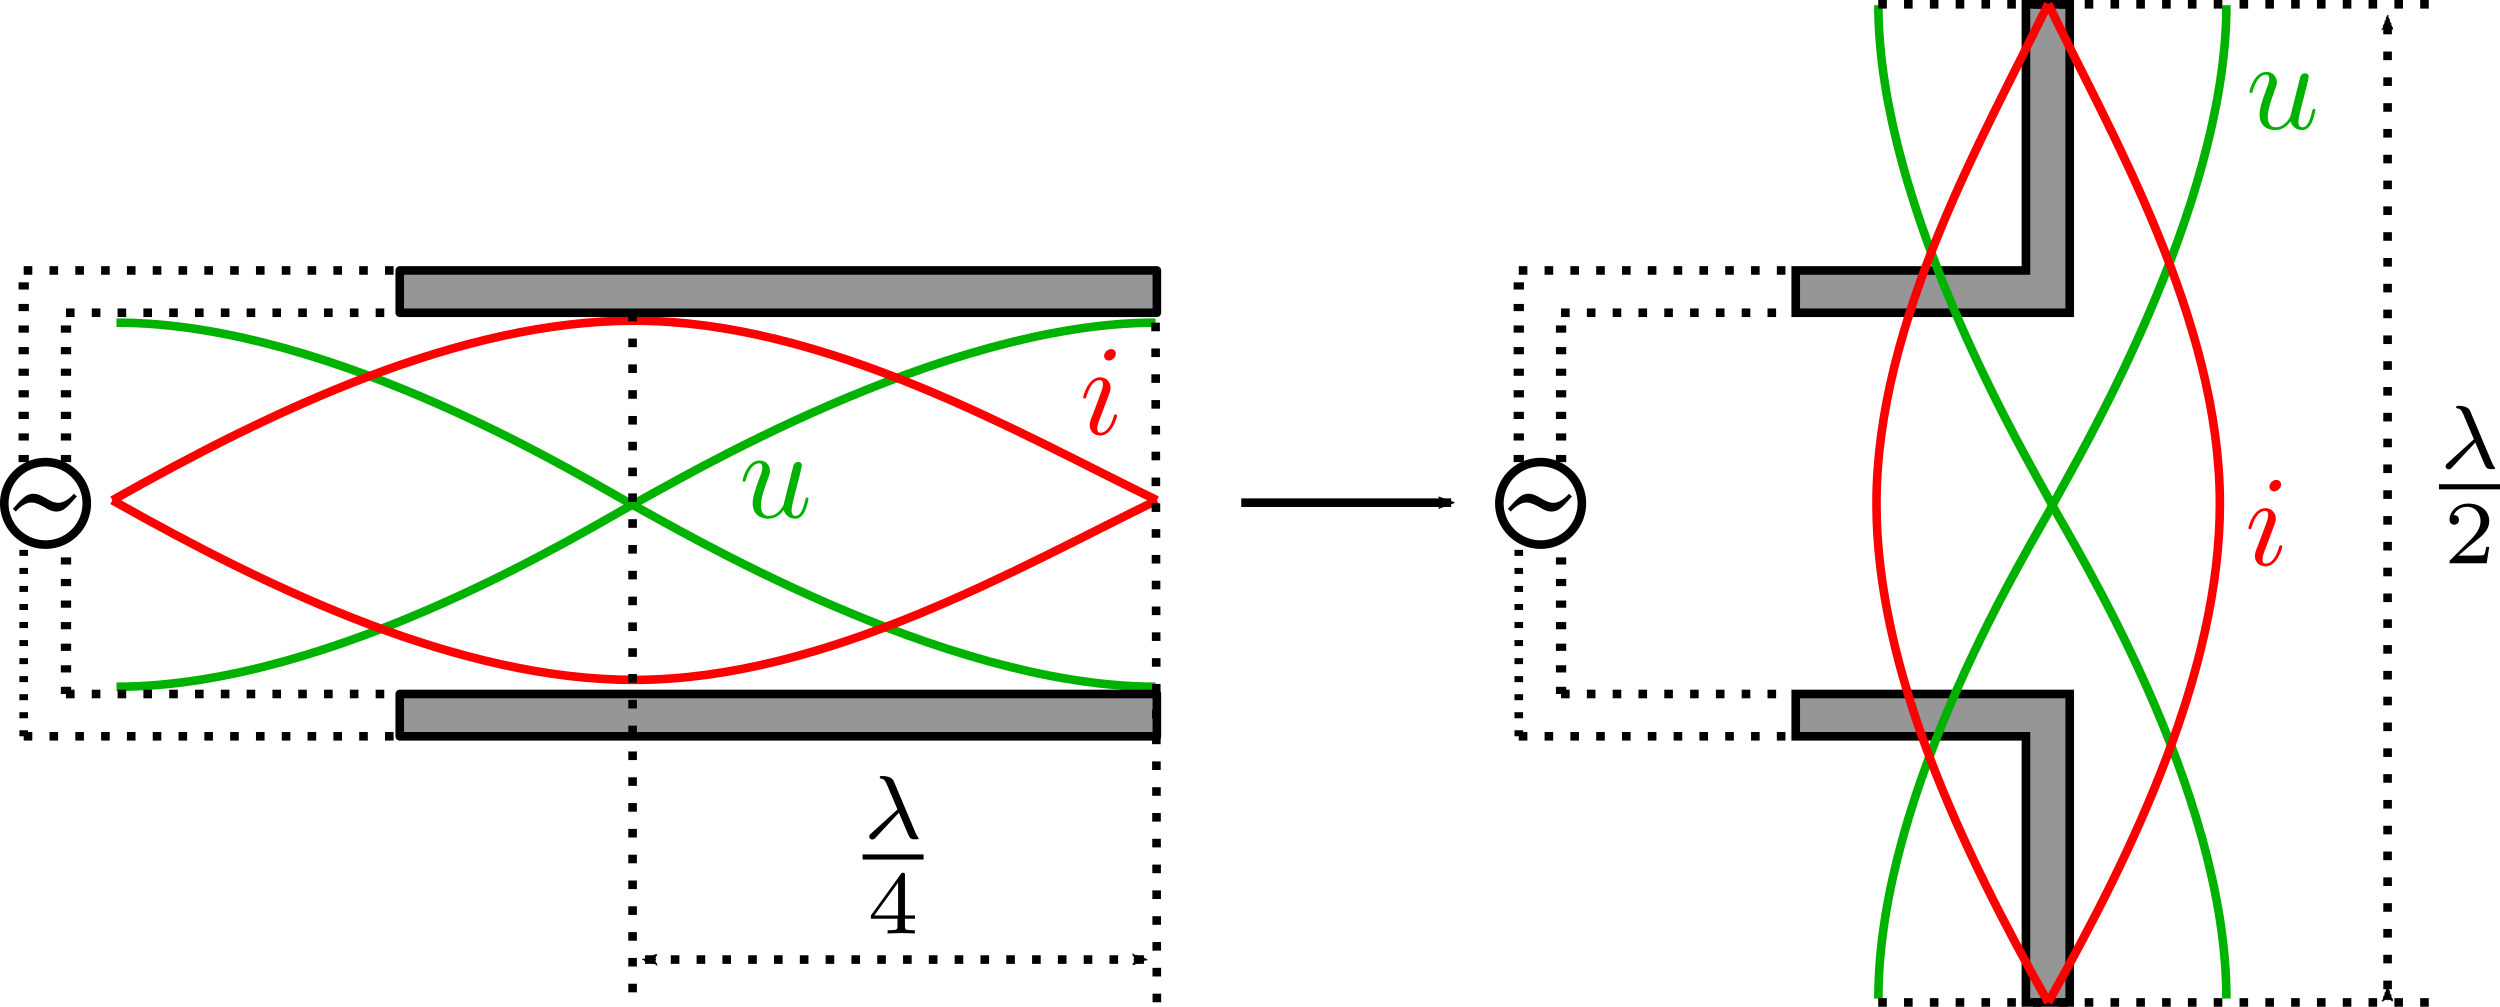 <?xml version="1.0" encoding="UTF-8" standalone="no"?>
<!-- Created with Inkscape (http://www.inkscape.org/) -->

<svg
   version="1.1"
   id="svg2"
   width="290.619"
   height="117.031"
   viewBox="0 0 290.619 117.031"
   sodipodi:docname="22-dipol.src.svg"
   inkscape:version="1.1.1 (3bf5ae0d25, 2021-09-20, custom)"
   xmlns:inkscape="http://www.inkscape.org/namespaces/inkscape"
   xmlns:sodipodi="http://sodipodi.sourceforge.net/DTD/sodipodi-0.dtd"
   xmlns:xlink="http://www.w3.org/1999/xlink"
   xmlns="http://www.w3.org/2000/svg"
   xmlns:svg="http://www.w3.org/2000/svg">
  <defs
     id="defs6">
    <marker
       style="overflow:visible"
       id="Arrow2Send"
       refX="0"
       refY="0"
       orient="auto"
       inkscape:stockid="Arrow2Send"
       inkscape:isstock="true">
      <path
         transform="matrix(-0.3,0,0,-0.3,0.69,0)"
         d="M 8.719,4.034 -2.207,0.016 8.719,-4.002 c -1.745,2.372 -1.735,5.617 -6e-7,8.035 z"
         style="fill:context-stroke;fill-rule:evenodd;stroke:context-stroke;stroke-width:0.625;stroke-linejoin:round"
         id="path3086" />
    </marker>
    <marker
       style="overflow:visible"
       id="Arrow1Send"
       refX="0"
       refY="0"
       orient="auto"
       inkscape:stockid="Arrow1Send"
       inkscape:isstock="true">
      <path
         transform="matrix(-0.2,0,0,-0.2,-1.2,0)"
         style="fill:context-stroke;fill-rule:evenodd;stroke:context-stroke;stroke-width:1pt"
         d="M 0,0 5,-5 -12.5,0 5,5 Z"
         id="path3068" />
    </marker>
    <marker
       style="overflow:visible"
       id="Arrow2Mend"
       refX="0"
       refY="0"
       orient="auto"
       inkscape:stockid="Arrow2Mend"
       inkscape:isstock="true">
      <path
         transform="scale(-0.6)"
         d="M 8.719,4.034 -2.207,0.016 8.719,-4.002 c -1.745,2.372 -1.735,5.617 -6e-7,8.035 z"
         style="fill:context-stroke;fill-rule:evenodd;stroke:context-stroke;stroke-width:0.625;stroke-linejoin:round"
         id="path3080" />
    </marker>
    <marker
       style="overflow:visible"
       id="Arrow2Mstart"
       refX="0"
       refY="0"
       orient="auto"
       inkscape:stockid="Arrow2Mstart"
       inkscape:isstock="true">
      <path
         transform="scale(0.6)"
         d="M 8.719,4.034 -2.207,0.016 8.719,-4.002 c -1.745,2.372 -1.735,5.617 -6e-7,8.035 z"
         style="fill:context-stroke;fill-rule:evenodd;stroke:context-stroke;stroke-width:0.625;stroke-linejoin:round"
         id="path3077" />
    </marker>
    <marker
       style="overflow:visible"
       id="Arrow1Sstart"
       refX="0"
       refY="0"
       orient="auto"
       inkscape:stockid="Arrow1Sstart"
       inkscape:isstock="true">
      <path
         transform="matrix(0.2,0,0,0.2,1.2,0)"
         style="fill:context-stroke;fill-rule:evenodd;stroke:context-stroke;stroke-width:1pt"
         d="M 0,0 5,-5 -12.5,0 5,5 Z"
         id="path3065" />
    </marker>
    <marker
       style="overflow:visible"
       id="Arrow1Mstart"
       refX="0"
       refY="0"
       orient="auto"
       inkscape:stockid="Arrow1Mstart"
       inkscape:isstock="true">
      <path
         transform="matrix(0.4,0,0,0.4,4,0)"
         style="fill:context-stroke;fill-rule:evenodd;stroke:context-stroke;stroke-width:1pt"
         d="M 0,0 5,-5 -12.5,0 5,5 Z"
         id="path3059" />
    </marker>
    <g
       id="g1150">
      <symbol
         overflow="visible"
         id="symbol1895">
        <path
           style="stroke:none"
           d=""
           id="path7894" />
      </symbol>
      <symbol
         overflow="visible"
         id="symbol1395">
        <path
           style="stroke:none"
           d="M 3.484,-0.562 C 3.594,-0.156 3.953,0.109 4.375,0.109 4.719,0.109 4.953,-0.125 5.109,-0.438 5.281,-0.797 5.406,-1.406 5.406,-1.422 c 0,-0.109 -0.078,-0.109 -0.109,-0.109 -0.109,0 -0.109,0.047 -0.141,0.188 -0.141,0.562 -0.328,1.234 -0.75,1.234 -0.203,0 -0.312,-0.125 -0.312,-0.453 0,-0.219 0.125,-0.688 0.203,-1.047 L 4.578,-2.688 C 4.609,-2.828 4.703,-3.203 4.75,-3.359 4.797,-3.594 4.891,-3.969 4.891,-4.031 c 0,-0.172 -0.141,-0.266 -0.281,-0.266 -0.047,0 -0.312,0.016 -0.391,0.344 -0.188,0.734 -0.625,2.484 -0.75,3 -0.016,0.047 -0.406,0.844 -1.141,0.844 -0.516,0 -0.609,-0.453 -0.609,-0.812 0,-0.562 0.281,-1.344 0.531,-2.031 0.125,-0.312 0.172,-0.453 0.172,-0.641 0,-0.438 -0.312,-0.812 -0.812,-0.812 -0.953,0 -1.312,1.453 -1.312,1.531 0,0.109 0.094,0.109 0.109,0.109 0.109,0 0.109,-0.031 0.156,-0.188 0.25,-0.859 0.641,-1.234 1.016,-1.234 0.094,0 0.25,0.016 0.25,0.328 0,0.234 -0.109,0.531 -0.172,0.672 -0.375,1 -0.578,1.609 -0.578,2.094 0,0.953 0.688,1.203 1.219,1.203 0.656,0 1.016,-0.453 1.188,-0.672 z m 0,0"
           id="path8184" />
      </symbol>
    </g>
    <g
       id="g3459">
      <symbol
         overflow="visible"
         id="symbol8282">
        <path
           style="stroke:none"
           d=""
           id="path4808" />
      </symbol>
      <symbol
         overflow="visible"
         id="symbol9472">
        <path
           style="stroke:none"
           d="m 2.828,-6.234 c 0,-0.203 -0.141,-0.359 -0.359,-0.359 -0.281,0 -0.547,0.266 -0.547,0.531 0,0.188 0.141,0.359 0.375,0.359 0.234,0 0.531,-0.234 0.531,-0.531 z m -0.75,3.75 c 0.109,-0.281 0.109,-0.312 0.219,-0.578 0.078,-0.203 0.125,-0.344 0.125,-0.531 0,-0.438 -0.312,-0.812 -0.812,-0.812 -0.938,0 -1.312,1.453 -1.312,1.531 0,0.109 0.094,0.109 0.109,0.109 0.109,0 0.109,-0.031 0.156,-0.188 0.281,-0.938 0.672,-1.234 1.016,-1.234 0.078,0 0.25,0 0.25,0.312 0,0.219 -0.078,0.422 -0.109,0.531 -0.078,0.25 -0.531,1.406 -0.688,1.844 -0.109,0.25 -0.234,0.578 -0.234,0.797 0,0.469 0.344,0.812 0.812,0.812 0.938,0 1.312,-1.438 1.312,-1.531 0,-0.109 -0.094,-0.109 -0.125,-0.109 -0.094,0 -0.094,0.031 -0.141,0.188 -0.188,0.625 -0.516,1.234 -1.016,1.234 -0.172,0 -0.25,-0.094 -0.25,-0.328 0,-0.25 0.062,-0.391 0.297,-1 z m 0,0"
           id="path8982" />
      </symbol>
    </g>
    <g
       id="g9873">
      <symbol
         overflow="visible"
         id="symbol2790">
        <path
           style="stroke:none"
           d=""
           id="path6095" />
      </symbol>
      <symbol
         overflow="visible"
         id="symbol173">
        <path
           style="stroke:none"
           d="m 2.812,-2 c 0.344,0.797 0.75,1.812 0.828,1.906 C 3.766,0.062 3.891,0.062 4,0.062 h 0.141 c 0.141,0 0.203,0 0.203,-0.078 0,-0.031 -0.016,-0.047 -0.031,-0.062 -0.078,-0.078 -0.156,-0.25 -0.188,-0.312 l -1.688,-4 C 2.391,-4.516 2.25,-4.844 1.5,-4.844 c -0.078,0 -0.172,0 -0.172,0.109 0,0.078 0.062,0.094 0.094,0.094 0.156,0.016 0.281,0.047 0.453,0.438 L 2.703,-2.25 0.656,-0.391 c -0.078,0.062 -0.141,0.125 -0.141,0.234 0,0.172 0.141,0.234 0.234,0.234 0.141,0 0.219,-0.078 0.234,-0.109 z m 0,0"
           id="path8277" />
      </symbol>
      <symbol
         overflow="visible"
         id="symbol6916">
        <path
           style="stroke:none"
           d=""
           id="path71" />
      </symbol>
      <symbol
         overflow="visible"
         id="symbol105">
        <path
           style="stroke:none"
           d="m 3.688,-1.141 v -0.25 H 2.906 V -4.5 c 0,-0.141 0,-0.203 -0.141,-0.203 -0.094,0 -0.125,0 -0.188,0.109 l -2.312,3.203 v 0.25 h 2.062 v 0.562 c 0,0.25 0,0.328 -0.578,0.328 H 1.562 V 0 C 1.922,-0.016 2.359,-0.031 2.609,-0.031 2.875,-0.031 3.312,-0.016 3.672,0 v -0.25 h -0.188 C 2.906,-0.25 2.906,-0.328 2.906,-0.578 v -0.562 z M 2.375,-3.938 v 2.547 H 0.531 Z m 0,0"
           id="path8254" />
      </symbol>
    </g>
    <g
       id="g4546">
      <symbol
         overflow="visible"
         id="symbol887">
        <path
           style="stroke:none"
           d=""
           id="path8554" />
      </symbol>
      <symbol
         overflow="visible"
         id="symbol1892">
        <path
           style="stroke:none"
           d="m 2.812,-2 c 0.344,0.797 0.75,1.812 0.828,1.906 C 3.766,0.062 3.891,0.062 4,0.062 h 0.141 c 0.141,0 0.203,0 0.203,-0.078 0,-0.031 -0.016,-0.047 -0.031,-0.062 -0.078,-0.078 -0.156,-0.25 -0.188,-0.312 l -1.688,-4 C 2.391,-4.516 2.25,-4.844 1.5,-4.844 c -0.078,0 -0.172,0 -0.172,0.109 0,0.078 0.062,0.094 0.094,0.094 0.156,0.016 0.281,0.047 0.453,0.438 L 2.703,-2.25 0.656,-0.391 c -0.078,0.062 -0.141,0.125 -0.141,0.234 0,0.172 0.141,0.234 0.234,0.234 0.141,0 0.219,-0.078 0.234,-0.109 z m 0,0"
           id="path4667" />
      </symbol>
      <symbol
         overflow="visible"
         id="symbol2997">
        <path
           style="stroke:none"
           d=""
           id="path1346" />
      </symbol>
      <symbol
         overflow="visible"
         id="symbol235">
        <path
           style="stroke:none"
           d="M 3.516,-1.266 H 3.281 c -0.016,0.156 -0.094,0.562 -0.188,0.625 C 3.047,-0.594 2.516,-0.594 2.406,-0.594 H 1.125 c 0.734,-0.641 0.984,-0.844 1.391,-1.172 0.516,-0.406 1,-0.844 1,-1.5 0,-0.844 -0.734,-1.359 -1.625,-1.359 -0.859,0 -1.453,0.609 -1.453,1.25 0,0.344 0.297,0.391 0.375,0.391 0.156,0 0.359,-0.125 0.359,-0.375 0,-0.125 -0.047,-0.375 -0.406,-0.375 C 0.984,-4.219 1.453,-4.375 1.781,-4.375 c 0.703,0 1.062,0.547 1.062,1.109 0,0.609 -0.438,1.078 -0.656,1.328 L 0.516,-0.266 C 0.438,-0.203 0.438,-0.188 0.438,0 h 2.875 z m 0,0"
           id="path907" />
      </symbol>
    </g>
    <g
       id="g4441">
      <symbol
         overflow="visible"
         id="symbol3632">
        <path
           style="stroke:none"
           d=""
           id="path5691" />
      </symbol>
      <symbol
         overflow="visible"
         id="symbol758">
        <path
           style="stroke:none"
           d="m 2.812,-2 c 0.344,0.797 0.75,1.812 0.828,1.906 C 3.766,0.062 3.891,0.062 4,0.062 h 0.141 c 0.141,0 0.203,0 0.203,-0.078 0,-0.031 -0.016,-0.047 -0.031,-0.062 -0.078,-0.078 -0.156,-0.25 -0.188,-0.312 l -1.688,-4 C 2.391,-4.516 2.25,-4.844 1.5,-4.844 c -0.078,0 -0.172,0 -0.172,0.109 0,0.078 0.062,0.094 0.094,0.094 0.156,0.016 0.281,0.047 0.453,0.438 L 2.703,-2.25 0.656,-0.391 c -0.078,0.062 -0.141,0.125 -0.141,0.234 0,0.172 0.141,0.234 0.234,0.234 0.141,0 0.219,-0.078 0.234,-0.109 z m 0,0"
           id="path1215" />
      </symbol>
      <symbol
         overflow="visible"
         id="symbol4341">
        <path
           style="stroke:none"
           d=""
           id="path2912" />
      </symbol>
      <symbol
         overflow="visible"
         id="symbol8381">
        <path
           style="stroke:none"
           d="M 3.516,-1.266 H 3.281 c -0.016,0.156 -0.094,0.562 -0.188,0.625 C 3.047,-0.594 2.516,-0.594 2.406,-0.594 H 1.125 c 0.734,-0.641 0.984,-0.844 1.391,-1.172 0.516,-0.406 1,-0.844 1,-1.5 0,-0.844 -0.734,-1.359 -1.625,-1.359 -0.859,0 -1.453,0.609 -1.453,1.25 0,0.344 0.297,0.391 0.375,0.391 0.156,0 0.359,-0.125 0.359,-0.375 0,-0.125 -0.047,-0.375 -0.406,-0.375 C 0.984,-4.219 1.453,-4.375 1.781,-4.375 c 0.703,0 1.062,0.547 1.062,1.109 0,0.609 -0.438,1.078 -0.656,1.328 L 0.516,-0.266 C 0.438,-0.203 0.438,-0.188 0.438,0 h 2.875 z m 0,0"
           id="path1576" />
      </symbol>
    </g>
    <g
       id="g4198">
      <symbol
         overflow="visible"
         id="symbol3938">
        <path
           style="stroke:none"
           d=""
           id="path2910" />
      </symbol>
      <symbol
         overflow="visible"
         id="symbol5741">
        <path
           style="stroke:none"
           d="m 7.203,-4.5 c 0,-0.219 -0.078,-0.312 -0.141,-0.312 -0.047,0 -0.141,0.047 -0.141,0.281 C 6.875,-3.844 6.188,-3.438 5.531,-3.438 4.953,-3.438 4.453,-3.75 3.938,-4.094 3.406,-4.453 2.859,-4.812 2.219,-4.812 c -0.938,0 -1.672,0.703 -1.672,1.625 0,0.219 0.078,0.297 0.141,0.297 0.094,0 0.141,-0.188 0.141,-0.234 C 0.875,-3.953 1.688,-4.25 2.219,-4.25 c 0.578,0 1.078,0.297 1.594,0.656 0.531,0.359 1.078,0.719 1.719,0.719 0.922,0 1.672,-0.719 1.672,-1.625 z m 0,2.328 c 0,-0.297 -0.125,-0.312 -0.141,-0.312 -0.047,0 -0.141,0.047 -0.141,0.266 C 6.875,-1.531 6.188,-1.109 5.531,-1.109 c -0.578,0 -1.078,-0.312 -1.594,-0.672 C 3.406,-2.141 2.859,-2.5 2.219,-2.5 c -0.938,0 -1.672,0.719 -1.672,1.625 0,0.234 0.078,0.312 0.141,0.312 0.094,0 0.141,-0.188 0.141,-0.234 C 0.875,-1.641 1.688,-1.938 2.219,-1.938 c 0.578,0 1.078,0.312 1.594,0.656 0.531,0.359 1.078,0.719 1.719,0.719 0.953,0 1.672,-0.734 1.672,-1.609 z m 0,0"
           id="path9407" />
      </symbol>
    </g>
    <g
       id="g1743">
      <symbol
         overflow="visible"
         id="symbol5843">
        <path
           style="stroke:none"
           d=""
           id="path8221" />
      </symbol>
      <symbol
         overflow="visible"
         id="symbol1412">
        <path
           style="stroke:none"
           d="M 4.141,-6.516 3.984,-6.656 c 0,0 -0.375,0.469 -0.812,0.469 -0.234,0 -0.484,-0.141 -0.656,-0.25 C 2.25,-6.594 2.078,-6.656 1.906,-6.656 c -0.375,0 -0.578,0.219 -1.078,0.781 l 0.156,0.141 c 0,0 0.375,-0.469 0.812,-0.469 0.234,0 0.484,0.141 0.656,0.234 0.266,0.172 0.453,0.234 0.625,0.234 0.375,0 0.562,-0.219 1.062,-0.781 z m 0,0"
           id="path4679" />
      </symbol>
    </g>
  </defs>
  <sodipodi:namedview
     id="namedview4"
     pagecolor="#ffffff"
     bordercolor="#666666"
     borderopacity="1.0"
     inkscape:pageshadow="2"
     inkscape:pageopacity="0.0"
     inkscape:pagecheckerboard="0"
     showgrid="false"
     showguides="true"
     inkscape:guide-bbox="true"
     inkscape:snap-bbox="true"
     inkscape:snap-bbox-edge-midpoints="false"
     inkscape:zoom="2.4280448"
     inkscape:cx="111.61244"
     inkscape:cy="47.775066"
     inkscape:window-width="1904"
     inkscape:window-height="1035"
     inkscape:window-x="8"
     inkscape:window-y="8"
     inkscape:window-maximized="1"
     inkscape:current-layer="g8"
     inkscape:snap-global="true"
     inkscape:snap-bbox-midpoints="true"
     fit-margin-top="0"
     fit-margin-left="0"
     fit-margin-right="0"
     fit-margin-bottom="0" />
  <g
     inkscape:groupmode="layer"
     inkscape:label="Image"
     id="g8"
     transform="translate(12.064,-0.969)">
    <path
       style="fill:#969696;fill-opacity:1;stroke:#000000;stroke-width:1px;stroke-linecap:butt;stroke-linejoin:miter;stroke-opacity:1"
       d="m 196.685,81.644 h 31.85 v 35.856 h -5.089 V 86.559 h -26.761 z"
       id="path2779" />
    <path
       style="fill:#969696;fill-opacity:1;stroke:#000000;stroke-width:1px;stroke-linecap:butt;stroke-linejoin:miter;stroke-opacity:1"
       d="m 196.685,37.325 h 31.85 V 1.469 h -5.089 v 30.941 h -26.761 z"
       id="path2652" />
    <g
       id="g1846">
      <g
         id="g979">
        <path
           style="fill:none;stroke:#00b200;stroke-width:1px;stroke-linecap:butt;stroke-linejoin:miter;stroke-opacity:1"
           d="m 1.477,38.478 c 25.563,0 55.305,18.695 60.141,21.254 4.837,2.559 35.706,21.068 60.651,21.068"
           id="path860" />
        <path
           style="fill:none;stroke:#00b200;stroke-width:1px;stroke-linecap:butt;stroke-linejoin:miter;stroke-opacity:1"
           d="m 1.477,80.8 c 25.563,0 55.305,-18.695 60.141,-21.254 4.837,-2.559 35.706,-21.068 60.651,-21.068"
           id="path975" />
      </g>
      <path
         style="fill:none;stroke:#ff0000;stroke-width:1px;stroke-linecap:butt;stroke-linejoin:miter;stroke-opacity:1"
         d="M 1.006,59.127 C 19.678,48.573 41.504,38.25 61.657,38.25 c 22.38,0 45.069,13.279 60.772,20.877"
         id="path1020"
         sodipodi:nodetypes="csc" />
      <path
         style="fill:none;stroke:#ff0000;stroke-width:1px;stroke-linecap:butt;stroke-linejoin:miter;stroke-opacity:1"
         d="M 1.006,59.127 C 19.678,69.682 41.504,80.004 61.657,80.004 c 22.38,0 45.069,-13.279 60.772,-20.877"
         id="path1839"
         sodipodi:nodetypes="csc" />
    </g>
    <g
       id="g1858"
       transform="matrix(0,-0.956,0.956,0,169.506,118.461)"
       style="stroke-width:1.046;stroke-miterlimit:4;stroke-dasharray:none">
      <g
         id="g1852"
         style="stroke-width:1.046;stroke-miterlimit:4;stroke-dasharray:none">
        <path
           style="fill:none;stroke:#00b200;stroke-width:1.046;stroke-linecap:butt;stroke-linejoin:miter;stroke-miterlimit:4;stroke-dasharray:none;stroke-opacity:1"
           d="m 1.477,38.478 c 25.563,0 55.305,18.695 60.141,21.254 4.837,2.559 35.706,21.068 60.651,21.068"
           id="path1848" />
        <path
           style="fill:none;stroke:#00b200;stroke-width:1.046;stroke-linecap:butt;stroke-linejoin:miter;stroke-miterlimit:4;stroke-dasharray:none;stroke-opacity:1"
           d="m 1.477,80.8 c 25.563,0 55.305,-18.695 60.141,-21.254 4.837,-2.559 35.706,-21.068 60.651,-21.068"
           id="path1850" />
      </g>
      <path
         style="fill:none;stroke:#ff0000;stroke-width:1.046;stroke-linecap:butt;stroke-linejoin:miter;stroke-miterlimit:4;stroke-dasharray:none;stroke-opacity:1"
         d="M 1.006,59.127 C 19.678,48.573 41.504,38.25 61.657,38.25 c 22.38,0 45.069,13.279 60.772,20.877"
         id="path1854"
         sodipodi:nodetypes="csc" />
      <path
         style="fill:none;stroke:#ff0000;stroke-width:1.046;stroke-linecap:butt;stroke-linejoin:miter;stroke-miterlimit:4;stroke-dasharray:none;stroke-opacity:1"
         d="M 1.006,59.127 C 19.678,69.682 41.504,80.004 61.657,80.004 c 22.38,0 45.069,-13.279 60.772,-20.877"
         id="path1856"
         sodipodi:nodetypes="csc" />
    </g>
    <rect
       style="fill:#969696;fill-opacity:1;stroke:#000000;stroke-linecap:square;stroke-linejoin:round;stroke-opacity:1"
       id="rect1970"
       width="88.012"
       height="4.915"
       x="34.406"
       y="32.409" />
    <rect
       style="fill:#969696;fill-opacity:1;stroke:#000000;stroke-linecap:square;stroke-linejoin:round;stroke-opacity:1"
       id="rect2502"
       width="88.012"
       height="4.915"
       x="34.406"
       y="81.644" />
    <path
       style="fill:none;stroke:#000000;stroke-width:1;stroke-linecap:butt;stroke-linejoin:miter;stroke-miterlimit:4;stroke-dasharray:1, 2;stroke-dashoffset:0;stroke-opacity:1"
       d="M 61.473,37.325 V 117.5"
       id="path2830"
       sodipodi:nodetypes="cc" />
    <path
       style="fill:none;stroke:#000000;stroke-width:1;stroke-linecap:butt;stroke-linejoin:miter;stroke-miterlimit:4;stroke-dasharray:1, 2;stroke-dashoffset:0;stroke-opacity:1"
       d="m 122.269,38.478 0.149,79.022"
       id="path2832"
       sodipodi:nodetypes="cc" />
    <path
       style="fill:none;stroke:#000000;stroke-width:1;stroke-linecap:butt;stroke-linejoin:miter;stroke-miterlimit:4;stroke-dasharray:1, 2;stroke-dashoffset:0;stroke-opacity:1;marker-start:url(#Arrow2Mstart);marker-end:url(#Arrow2Mend)"
       d="M 62.914,112.516 H 120.995"
       id="path2834" />
    <path
       style="fill:none;stroke:#000000;stroke-width:1;stroke-linecap:butt;stroke-linejoin:miter;stroke-miterlimit:4;stroke-dasharray:1, 2;stroke-dashoffset:0;stroke-opacity:1;marker-start:url(#Arrow2Mstart);marker-end:url(#Arrow2Mend)"
       d="M 265.487,115.961 V 3.017"
       id="path3345" />
    <path
       style="fill:none;stroke:#000000;stroke-width:1;stroke-linecap:butt;stroke-linejoin:miter;stroke-miterlimit:4;stroke-dasharray:1, 2;stroke-dashoffset:0;stroke-opacity:1"
       d="m 206.276,1.469 h 64.44"
       id="path3384" />
    <path
       style="fill:none;stroke:#000000;stroke-width:1;stroke-linecap:butt;stroke-linejoin:miter;stroke-miterlimit:4;stroke-dasharray:1, 2;stroke-dashoffset:0;stroke-opacity:1"
       d="m 206.276,117.5 h 64.44"
       id="path3386" />
    <path
       style="fill:none;stroke:#000000;stroke-width:1;stroke-linecap:butt;stroke-linejoin:miter;stroke-miterlimit:4;stroke-dasharray:none;stroke-opacity:1;marker-end:url(#Arrow2Mend)"
       d="m 132.232,59.403 h 24.396"
       id="path3503" />
    <g
       inkscape:label=""
       transform="matrix(1.5,0,0,1.5,111.096,-107.017)"
       id="g3677"
       style="fill:#00b200;fill-opacity:1">
      <g
         id="g7786"
         style="fill:#00b200;fill-opacity:1">
        <g
           style="fill:#00b200;fill-opacity:1"
           id="g1679">
          <use
             xlink:href="#symbol1395"
             x="91.925"
             y="81.963"
             id="use2752"
             width="100%"
             height="100%"
             style="fill:#00b200;fill-opacity:1" />
        </g>
      </g>
    </g>
    <g
       inkscape:label=""
       transform="matrix(1.5,0,0,1.5,110.974,-56.297)"
       id="g3919"
       style="fill:#ff0000;fill-opacity:1">
      <g
         id="g2317"
         style="fill:#ff0000;fill-opacity:1">
        <g
           style="fill:#ff0000;fill-opacity:1"
           id="g3235">
          <use
             xlink:href="#symbol9472"
             x="91.925"
             y="81.963"
             id="use497"
             width="100%"
             height="100%"
             style="fill:#ff0000;fill-opacity:1" />
        </g>
      </g>
    </g>
    <g
       inkscape:label=""
       transform="matrix(1.5,0,0,1.5,-51.471,-18.618)"
       id="g4185">
      <g
         id="g7743">
        <g
           style="fill:#000000;fill-opacity:1"
           id="g4877">
          <use
             xlink:href="#symbol173"
             x="93.121"
             y="78.04"
             id="use4970"
             width="100%"
             height="100%" />
        </g>
        <path
           style="fill:none;stroke:#000000;stroke-width:0.398;stroke-linecap:butt;stroke-linejoin:miter;stroke-miterlimit:10;stroke-opacity:1"
           d="M 9.375e-5,-6.5625e-4 H 4.727"
           transform="matrix(1,0,0,-1,93.121,79.472)"
           id="path8506" />
        <g
           style="fill:#000000;fill-opacity:1"
           id="g238">
          <use
             xlink:href="#symbol105"
             x="93.498"
             y="85.398"
             id="use3895"
             width="100%"
             height="100%" />
        </g>
      </g>
    </g>
    <g
       inkscape:label=""
       transform="matrix(1.5,0,0,1.5,131.783,-61.652)"
       id="g4827">
      <g
         id="g1896">
        <g
           style="fill:#000000;fill-opacity:1"
           id="g9902">
          <use
             xlink:href="#symbol758"
             x="93.121"
             y="78.04"
             id="use2456"
             width="100%"
             height="100%" />
        </g>
        <path
           style="fill:none;stroke:#000000;stroke-width:0.398;stroke-linecap:butt;stroke-linejoin:miter;stroke-miterlimit:10;stroke-opacity:1"
           d="M 9.375e-5,-6.5625e-4 H 4.727"
           transform="matrix(1,0,0,-1,93.121,79.472)"
           id="path157" />
        <g
           style="fill:#000000;fill-opacity:1"
           id="g4149">
          <use
             xlink:href="#symbol8381"
             x="93.498"
             y="85.398"
             id="use6228"
             width="100%"
             height="100%" />
        </g>
      </g>
    </g>
    <g
       inkscape:label=""
       transform="matrix(1.5,0,0,1.5,-64.074,-61.838)"
       id="g5697"
       style="fill:#00b200;fill-opacity:1">
      <g
         id="g5695"
         style="fill:#00b200;fill-opacity:1">
        <g
           style="fill:#00b200;fill-opacity:1"
           id="g5693">
          <use
             xlink:href="#symbol1395"
             x="91.925"
             y="81.963"
             id="use5691"
             width="100%"
             height="100%"
             style="fill:#00b200;fill-opacity:1" />
        </g>
      </g>
    </g>
    <g
       inkscape:label=""
       transform="matrix(1.5,0,0,1.5,-24.482,-71.507)"
       id="g5705"
       style="fill:#ff0000;fill-opacity:1">
      <g
         id="g5703"
         style="fill:#ff0000;fill-opacity:1">
        <g
           style="fill:#ff0000;fill-opacity:1"
           id="g5701">
          <use
             xlink:href="#symbol9472"
             x="91.925"
             y="81.963"
             id="use5699"
             width="100%"
             height="100%"
             style="fill:#ff0000;fill-opacity:1" />
        </g>
      </g>
    </g>
    <g
       id="g8088">
      <g
         id="g2777"
         transform="matrix(1,0,0,-1,161.953,118.969)">
        <path
           style="fill:none;stroke:#000000;stroke-width:1;stroke-linecap:butt;stroke-linejoin:miter;stroke-miterlimit:4;stroke-dasharray:1, 2;stroke-dashoffset:0;stroke-opacity:1"
           d="M 2.537,32.409 H 34.406"
           id="path2773" />
        <path
           style="fill:none;stroke:#000000;stroke-width:1;stroke-linecap:butt;stroke-linejoin:miter;stroke-miterlimit:4;stroke-dasharray:1, 2;stroke-dashoffset:0;stroke-opacity:1"
           d="M 7.452,37.325 H 34.406"
           id="path2775"
           sodipodi:nodetypes="cc" />
      </g>
      <g
         id="g5318"
         transform="translate(92.312,23.115)">
        <g
           style="fill:#000000;fill-opacity:1"
           id="g2719">
          <g
             id="g8061">
            <g
               id="g8014">
              <g
                 id="g2521"
                 transform="translate(69.641,-23.115)">
                <path
                   style="fill:none;stroke:#000000;stroke-width:1;stroke-linecap:butt;stroke-linejoin:miter;stroke-miterlimit:4;stroke-dasharray:1, 2;stroke-dashoffset:0;stroke-opacity:1"
                   d="M 2.537,32.409 H 34.406"
                   id="path2517" />
                <path
                   style="fill:none;stroke:#000000;stroke-width:1;stroke-linecap:butt;stroke-linejoin:miter;stroke-miterlimit:4;stroke-dasharray:1, 2;stroke-dashoffset:0;stroke-opacity:1"
                   d="M 7.452,37.325 H 34.406"
                   id="path2519"
                   sodipodi:nodetypes="cc" />
              </g>
              <g
                 id="g5795"
                 transform="matrix(0,-0.699,1,0,39.769,33.349)">
                <path
                   style="fill:none;stroke:#000000;stroke-width:1.196;stroke-linecap:butt;stroke-linejoin:miter;stroke-miterlimit:4;stroke-dasharray:1.196, 2.392;stroke-dashoffset:0;stroke-opacity:1"
                   d="M 2.537,32.409 H 34.406"
                   id="path5791" />
                <path
                   style="fill:none;stroke:#000000;stroke-width:1.196;stroke-linecap:butt;stroke-linejoin:miter;stroke-miterlimit:4;stroke-dasharray:1.196, 2.392;stroke-dashoffset:0;stroke-opacity:1"
                   d="M 2.537,37.325 H 27.376"
                   id="path5793"
                   sodipodi:nodetypes="cc" />
              </g>
              <g
                 id="g5801"
                 transform="matrix(0,-0.699,1,0,39.769,65.218)">
                <path
                   style="fill:none;stroke:#000000;stroke-width:1;stroke-linecap:butt;stroke-linejoin:miter;stroke-miterlimit:4;stroke-dasharray:1, 2;stroke-dashoffset:0;stroke-opacity:1"
                   d="M 2.537,32.409 H 34.406"
                   id="path5797" />
                <path
                   style="fill:none;stroke:#000000;stroke-width:1.196;stroke-linecap:butt;stroke-linejoin:miter;stroke-miterlimit:4;stroke-dasharray:1.196, 2.392;stroke-dashoffset:0;stroke-opacity:1"
                   d="M 9.567,37.325 H 34.406"
                   id="path5799"
                   sodipodi:nodetypes="cc" />
              </g>
              <path
                 style="fill:none;fill-opacity:1;stroke:#000000;stroke-width:1;stroke-linecap:butt;stroke-linejoin:round;stroke-miterlimit:4;stroke-dasharray:none;stroke-dashoffset:0;stroke-opacity:1"
                 id="path5837"
                 sodipodi:type="arc"
                 sodipodi:cx="167.02878"
                 sodipodi:cy="59.484303"
                 sodipodi:rx="4.7941704"
                 sodipodi:ry="4.7941704"
                 sodipodi:start="4.7055106"
                 sodipodi:end="4.7054843"
                 sodipodi:open="true"
                 sodipodi:arc-type="arc"
                 d="m 166.996,54.69 a 4.794,4.794 0 0 1 4.827,4.761 4.794,4.794 0 0 1 -4.761,4.827 4.794,4.794 0 0 1 -4.827,-4.761 4.794,4.794 0 0 1 4.761,-4.827"
                 transform="translate(-92.312,-23.115)" />
              <g
                 inkscape:label=""
                 transform="matrix(2.25,0,0,2.25,-137.786,-134.19)"
                 id="g7945">
                <g
                   id="g6118">
                  <g
                     style="fill:#000000;fill-opacity:1"
                     id="g8922">
                    <use
                       xlink:href="#symbol1412"
                       x="91.925"
                       y="81.963"
                       id="use3834"
                       width="100%"
                       height="100%" />
                  </g>
                </g>
              </g>
            </g>
          </g>
        </g>
      </g>
    </g>
    <g
       id="g8132"
       transform="translate(-173.799)">
      <g
         id="g8094"
         transform="matrix(1,0,0,-1,161.953,118.969)">
        <path
           style="fill:none;stroke:#000000;stroke-width:1;stroke-linecap:butt;stroke-linejoin:miter;stroke-miterlimit:4;stroke-dasharray:1, 2;stroke-dashoffset:0;stroke-opacity:1"
           d="M 2.537,32.409 H 46.252"
           id="path8090"
           sodipodi:nodetypes="cc" />
        <path
           style="fill:none;stroke:#000000;stroke-width:1;stroke-linecap:butt;stroke-linejoin:miter;stroke-miterlimit:4;stroke-dasharray:1, 2;stroke-dashoffset:0;stroke-opacity:1"
           d="M 7.452,37.325 H 46.252"
           id="path8092"
           sodipodi:nodetypes="cc" />
      </g>
      <g
         id="g8130"
         transform="translate(92.312,23.115)">
        <g
           style="fill:#000000;fill-opacity:1"
           id="g8128">
          <g
             id="g8126">
            <g
               id="g8124">
              <g
                 id="g8100"
                 transform="translate(69.641,-23.115)">
                <path
                   style="fill:none;stroke:#000000;stroke-width:1;stroke-linecap:butt;stroke-linejoin:miter;stroke-miterlimit:4;stroke-dasharray:1, 2;stroke-dashoffset:0;stroke-opacity:1"
                   d="M 2.537,32.409 H 46.252"
                   id="path8096"
                   sodipodi:nodetypes="cc" />
                <path
                   style="fill:none;stroke:#000000;stroke-width:1;stroke-linecap:butt;stroke-linejoin:miter;stroke-miterlimit:4;stroke-dasharray:1, 2;stroke-dashoffset:0;stroke-opacity:1"
                   d="M 7.452,37.325 H 46.252"
                   id="path8098"
                   sodipodi:nodetypes="cc" />
              </g>
              <g
                 id="g8106"
                 transform="matrix(0,-0.699,1,0,39.769,33.349)">
                <path
                   style="fill:none;stroke:#000000;stroke-width:1.196;stroke-linecap:butt;stroke-linejoin:miter;stroke-miterlimit:4;stroke-dasharray:1.196, 2.392;stroke-dashoffset:0;stroke-opacity:1"
                   d="M 2.537,32.409 H 34.406"
                   id="path8102" />
                <path
                   style="fill:none;stroke:#000000;stroke-width:1.196;stroke-linecap:butt;stroke-linejoin:miter;stroke-miterlimit:4;stroke-dasharray:1.196, 2.392;stroke-dashoffset:0;stroke-opacity:1"
                   d="M 2.537,37.325 H 27.376"
                   id="path8104"
                   sodipodi:nodetypes="cc" />
              </g>
              <g
                 id="g8112"
                 transform="matrix(0,-0.699,1,0,39.769,65.218)">
                <path
                   style="fill:none;stroke:#000000;stroke-width:1;stroke-linecap:butt;stroke-linejoin:miter;stroke-miterlimit:4;stroke-dasharray:1, 2;stroke-dashoffset:0;stroke-opacity:1"
                   d="M 2.537,32.409 H 34.406"
                   id="path8108" />
                <path
                   style="fill:none;stroke:#000000;stroke-width:1.196;stroke-linecap:butt;stroke-linejoin:miter;stroke-miterlimit:4;stroke-dasharray:1.196, 2.392;stroke-dashoffset:0;stroke-opacity:1"
                   d="M 9.567,37.325 H 34.406"
                   id="path8110"
                   sodipodi:nodetypes="cc" />
              </g>
              <path
                 style="fill:none;fill-opacity:1;stroke:#000000;stroke-width:1;stroke-linecap:butt;stroke-linejoin:round;stroke-miterlimit:4;stroke-dasharray:none;stroke-dashoffset:0;stroke-opacity:1"
                 id="path8114"
                 sodipodi:type="arc"
                 sodipodi:cx="167.02878"
                 sodipodi:cy="59.484303"
                 sodipodi:rx="4.7941704"
                 sodipodi:ry="4.7941704"
                 sodipodi:start="4.7054821"
                 sodipodi:end="4.7054437"
                 sodipodi:open="true"
                 sodipodi:arc-type="arc"
                 d="m 166.996,54.69 a 4.794,4.794 0 0 1 4.827,4.761 4.794,4.794 0 0 1 -4.761,4.827 4.794,4.794 0 0 1 -4.827,-4.761 4.794,4.794 0 0 1 4.761,-4.827"
                 transform="translate(-92.312,-23.115)" />
              <g
                 inkscape:label=""
                 transform="matrix(2.25,0,0,2.25,-137.786,-134.19)"
                 id="g8122">
                <g
                   id="g8120">
                  <g
                     style="fill:#000000;fill-opacity:1"
                     id="g8118">
                    <use
                       xlink:href="#symbol1412"
                       x="91.925"
                       y="81.963"
                       id="use8116"
                       width="100%"
                       height="100%" />
                  </g>
                </g>
              </g>
            </g>
          </g>
        </g>
      </g>
    </g>
  </g>
</svg>
